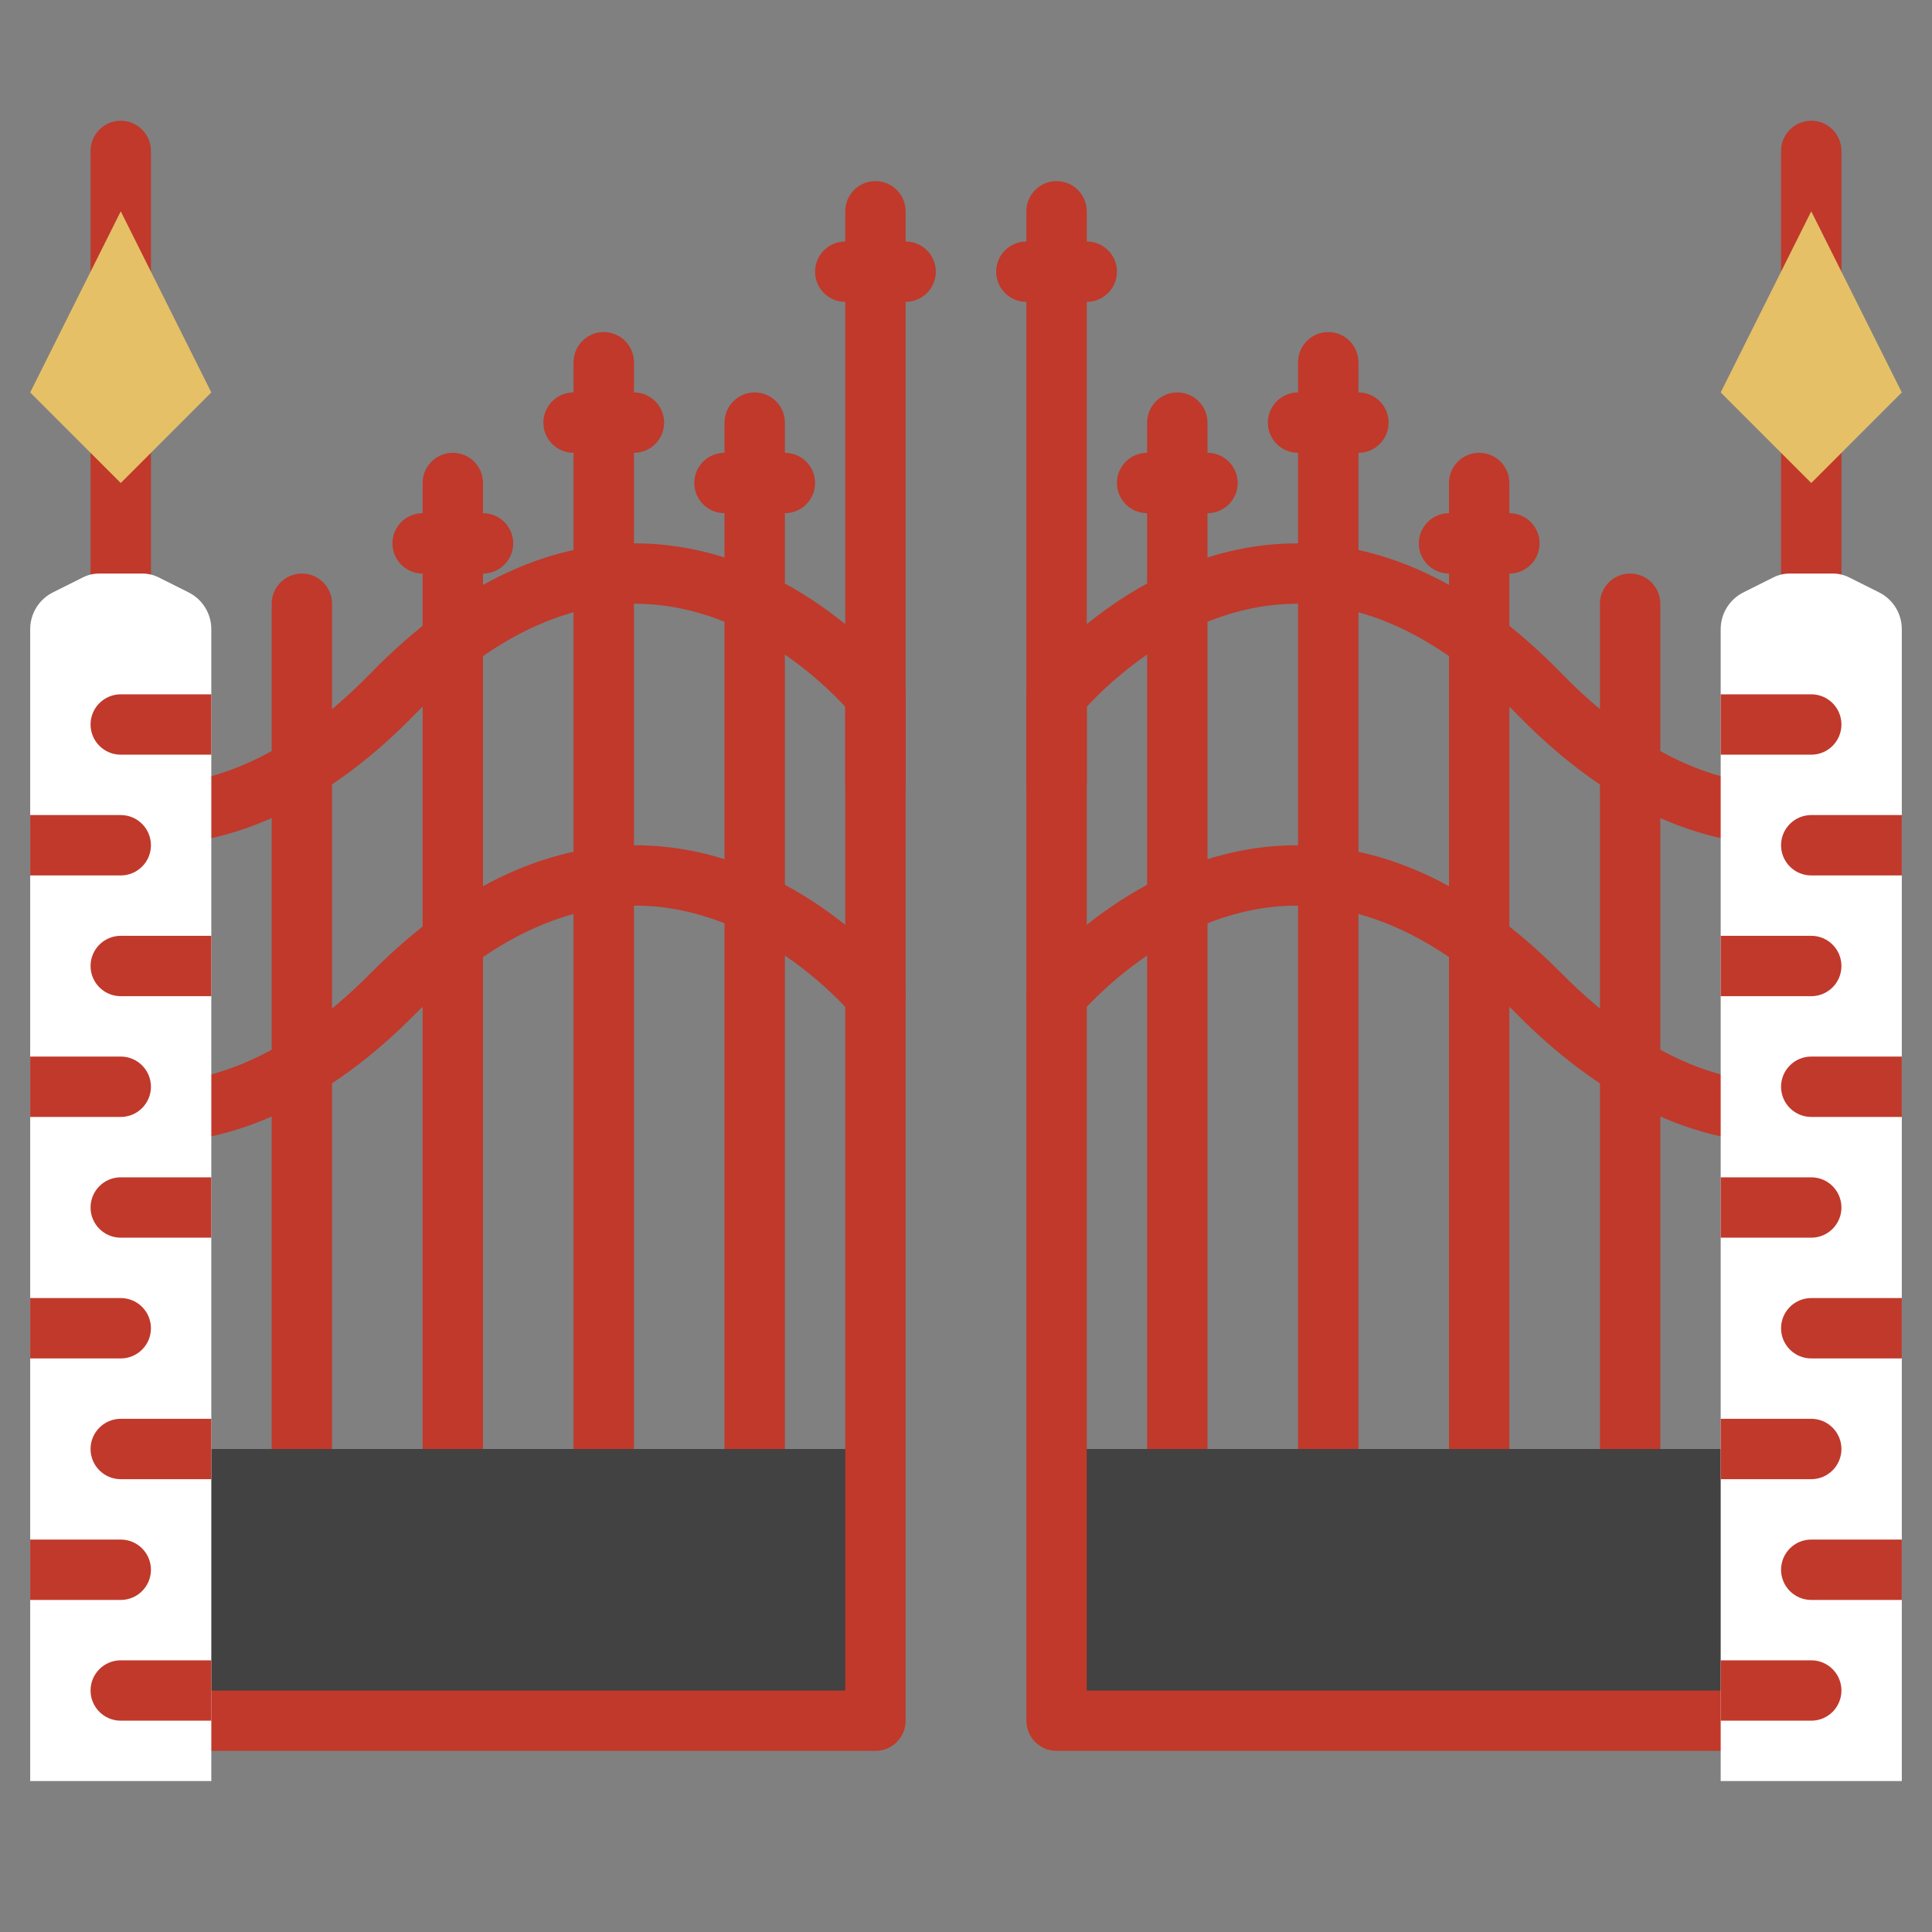 <!DOCTYPE svg PUBLIC "-//W3C//DTD SVG 1.1//EN" "http://www.w3.org/Graphics/SVG/1.1/DTD/svg11.dtd">

<!-- Uploaded to: SVG Repo, www.svgrepo.com, Transformed by: SVG Repo Mixer Tools -->
<svg width="800px" height="800px" viewBox="0 0 512 512" enable-background="new 0 0 512 512" id="flat" version="1.1" xml:space="preserve" xmlns="http://www.w3.org/2000/svg" xmlns:xlink="http://www.w3.org/1999/xlink" fill="#000000">

<rect x="0" y="0" width="512" height="512" fill="#808080" stroke="none"/>

<g id="SVGRepo_bgCarrier" stroke-width="0"/>

<g id="SVGRepo_tracerCarrier" stroke-linecap="round" stroke-linejoin="round"/>

<g id="SVGRepo_iconCarrier"> <g> <path d="M472.617,302.983c-29.796,0.002-54.158-17.627-70.297-33.897c-20.102-20.265-40.802-30.017-61.548-29.014 c-32.031,1.564-54.337,28.502-54.559,28.774c-2.787,3.42-7.821,3.945-11.247,1.167c-3.426-2.779-3.961-7.8-1.19-11.232 c1.077-1.333,26.822-32.679,66.047-34.682c25.516-1.297,50.371,10.042,73.857,33.719c23.688,23.88,48.095,33.176,72.548,27.614 c4.31-0.979,8.595,1.72,9.574,6.028c0.979,4.308-1.72,8.595-6.028,9.574C483.88,302.374,478.152,302.983,472.617,302.983z" fill="#c0392b"/> </g> <g> <path d="M432,392c-4.418,0-8-3.582-8-8V160c0-4.418,3.582-8,8-8s8,3.582,8,8v224C440,388.418,436.418,392,432,392z" fill="#c0392b"/> </g> <g> <path d="M392,392c-4.418,0-8-3.582-8-8V128c0-4.418,3.582-8,8-8s8,3.582,8,8v256C400,388.418,396.418,392,392,392z" fill="#c0392b"/> </g> <g> <path d="M352,392c-4.418,0-8-3.582-8-8V96c0-4.418,3.582-8,8-8s8,3.582,8,8v288C360,388.418,356.418,392,352,392z" fill="#c0392b"/> </g> <g> <path d="M312,392c-4.418,0-8-3.582-8-8V112c0-4.418,3.582-8,8-8s8,3.582,8,8v272C320,388.418,316.418,392,312,392z" fill="#c0392b"/> </g> <g> <path d="M320,136h-16c-4.418,0-8-3.582-8-8s3.582-8,8-8h16c4.418,0,8,3.582,8,8S324.418,136,320,136z" fill="#c0392b"/> </g> <g> <path d="M360,120h-16c-4.418,0-8-3.582-8-8s3.582-8,8-8h16c4.418,0,8,3.582,8,8S364.418,120,360,120z" fill="#c0392b"/> </g> <g> <path d="M400,152h-16c-4.418,0-8-3.582-8-8s3.582-8,8-8h16c4.418,0,8,3.582,8,8S404.418,152,400,152z" fill="#c0392b"/> </g> <rect fill="#424242" height="72" transform="matrix(-1 -4.489132e-11 4.489132e-11 -1 744 840)" width="184" x="280" y="384"/> <g> <path d="M39.383,302.983c-5.538,0-11.262-0.608-17.156-1.948c-4.309-0.979-7.007-5.266-6.028-9.574 c0.979-4.308,5.268-7.005,9.574-6.028c24.453,5.562,48.86-3.734,72.548-27.614c23.485-23.677,48.328-35.017,73.857-33.719 c39.225,2.003,64.97,33.348,66.047,34.682c2.776,3.437,2.239,8.474-1.198,11.25c-3.432,2.772-8.46,2.241-11.239-1.185l0,0 c-0.222-0.272-22.528-27.21-54.559-28.774c-20.747-1.006-41.447,8.75-61.548,29.014C93.542,285.355,69.177,302.983,39.383,302.983z " fill="#c0392b"/> </g> <g> <path d="M80,392c-4.418,0-8-3.582-8-8V160c0-4.418,3.582-8,8-8s8,3.582,8,8v224C88,388.418,84.418,392,80,392z" fill="#c0392b"/> </g> <g> <path d="M120,392c-4.418,0-8-3.582-8-8V128c0-4.418,3.582-8,8-8s8,3.582,8,8v256C128,388.418,124.418,392,120,392z" fill="#c0392b"/> </g> <g> <path d="M160,392c-4.418,0-8-3.582-8-8V96c0-4.418,3.582-8,8-8s8,3.582,8,8v288C168,388.418,164.418,392,160,392z" fill="#c0392b"/> </g> <g> <path d="M200,392c-4.418,0-8-3.582-8-8V112c0-4.418,3.582-8,8-8s8,3.582,8,8v272C208,388.418,204.418,392,200,392z" fill="#c0392b"/> </g> <g> <path d="M208,136h-16c-4.418,0-8-3.582-8-8s3.582-8,8-8h16c4.418,0,8,3.582,8,8S212.418,136,208,136z" fill="#c0392b"/> </g> <g> <path d="M168,120h-16c-4.418,0-8-3.582-8-8s3.582-8,8-8h16c4.418,0,8,3.582,8,8S172.418,120,168,120z" fill="#c0392b"/> </g> <g> <path d="M128,152h-16c-4.418,0-8-3.582-8-8s3.582-8,8-8h16c4.418,0,8,3.582,8,8S132.418,152,128,152z" fill="#c0392b"/> </g> <rect fill="#424242" height="72" width="184" x="48" y="384"/> <g> <path d="M232,464H24c-4.418,0-8-3.582-8-8V214.21c0-2.438,1.112-4.743,3.02-6.261 c1.908-1.519,4.404-2.083,6.78-1.534c24.414,5.638,48.799-3.8,72.477-28.05c23.471-24.039,48.323-35.565,73.84-34.267 c39.295,2.002,65.069,33.882,66.147,35.238c1.125,1.416,1.737,3.17,1.737,4.978L240,456C240,460.418,236.419,464,232,464z M32,448 h192l0-260.689c-5.839-6.362-25.906-25.927-52.828-27.24c-20.688-1.015-41.369,8.906-61.448,29.472 c-16.142,16.532-40.52,34.444-70.338,34.445c-2.426,0-4.89-0.119-7.387-0.366V448z" fill="#c0392b"/> </g> <g> <path d="M232,216c-4.418,0-8-3.582-8-8V56c0-4.418,3.582-8,8-8s8,3.582,8,8v152C240,212.418,236.418,216,232,216z" fill="#c0392b"/> </g> <g> <path d="M488,464H280c-4.418,0-8-3.582-8-8l0-271.687c0-1.808,0.612-3.562,1.737-4.978 c1.078-1.356,26.852-33.235,66.147-35.238c25.528-1.293,50.369,10.228,73.84,34.267c23.677,24.25,48.065,33.691,72.477,28.05 c2.374-0.548,4.872,0.016,6.78,1.534c1.908,1.518,3.02,3.823,3.02,6.261V456C496,460.418,492.418,464,488,464z M288,448h192 V223.604c-20.401,1.972-48.103-3.723-77.725-34.062c-20.079-20.566-40.749-30.486-61.448-29.472 c-26.912,1.312-46.974,20.864-52.828,27.241L288,448z" fill="#c0392b"/> </g> <g> <path d="M280,216c-4.418,0-8-3.582-8-8V56c0-4.418,3.582-8,8-8s8,3.582,8,8v152C288,212.418,284.418,216,280,216z" fill="#c0392b"/> </g> <g> <path d="M240,80h-16c-4.418,0-8-3.582-8-8s3.582-8,8-8h16c4.418,0,8,3.582,8,8S244.418,80,240,80z" fill="#c0392b"/> </g> <g> <path d="M288,80h-16c-4.418,0-8-3.582-8-8s3.582-8,8-8h16c4.418,0,8,3.582,8,8S292.418,80,288,80z" fill="#c0392b"/> </g> <g> <path d="M32,168c-4.418,0-8-3.582-8-8V40c0-4.418,3.582-8,8-8s8,3.582,8,8v120C40,164.418,36.418,168,32,168z" fill="#c0392b"/> </g> <path d="M56,472H8V166.735c0-4.128,2.332-7.901,6.024-9.747l7.987-3.994c1.308-0.654,2.751-0.995,4.213-0.995h11.552 c1.463,0,2.905,0.341,4.213,0.995l7.987,3.994c3.692,1.846,6.024,5.619,6.024,9.747V472z" fill="#ffffff"/> <polygon fill="#e6c067" points="8,104 32,56 56,104 32,128 "/> <path d="M32,184c-4.418,0-8,3.582-8,8s3.582,8,8,8h24v-16H32z" fill="#c0392b"/> <path d="M32,248c-4.418,0-8,3.582-8,8s3.582,8,8,8h24v-16H32z" fill="#c0392b"/> <path d="M32,216H8v16h24c4.418,0,8-3.582,8-8S36.418,216,32,216z" fill="#c0392b"/> <path d="M32,312c-4.418,0-8,3.582-8,8s3.582,8,8,8h24v-16H32z" fill="#c0392b"/> <path d="M32,280H8v16h24c4.418,0,8-3.582,8-8S36.418,280,32,280z" fill="#c0392b"/> <path d="M32,376c-4.418,0-8,3.582-8,8s3.582,8,8,8h24v-16H32z" fill="#c0392b"/> <path d="M32,344H8v16h24c4.418,0,8-3.582,8-8S36.418,344,32,344z" fill="#c0392b"/> <path d="M32,440c-4.418,0-8,3.582-8,8s3.582,8,8,8h24v-16H32z" fill="#c0392b"/> <path d="M32,408H8v16h24c4.418,0,8-3.582,8-8S36.418,408,32,408z" fill="#c0392b"/> <g> <path d="M480,168c-4.418,0-8-3.582-8-8V40c0-4.418,3.582-8,8-8s8,3.582,8,8v120C488,164.418,484.418,168,480,168z" fill="#c0392b"/> </g> <path d="M456,472h48V166.735c0-4.128-2.332-7.901-6.024-9.747l-7.987-3.994c-1.308-0.654-2.751-0.995-4.213-0.995 h-11.552c-1.462,0-2.905,0.341-4.213,0.995l-7.987,3.994c-3.692,1.846-6.024,5.619-6.024,9.747V472z" fill="#ffffff"/> <polygon fill="#e6c067" points="504,104 480,56 456,104 480,128 "/> <path d="M480,184h-24v16h24c4.418,0,8-3.582,8-8S484.418,184,480,184z" fill="#c0392b"/> <path d="M480,248h-24v16h24c4.418,0,8-3.582,8-8S484.418,248,480,248z" fill="#c0392b"/> <path d="M480,216c-4.418,0-8,3.582-8,8s3.582,8,8,8h24v-16H480z" fill="#c0392b"/> <path d="M480,312h-24v16h24c4.418,0,8-3.582,8-8S484.418,312,480,312z" fill="#c0392b"/> <path d="M480,280c-4.418,0-8,3.582-8,8s3.582,8,8,8h24v-16H480z" fill="#c0392b"/> <path d="M480,376h-24v16h24c4.418,0,8-3.582,8-8S484.418,376,480,376z" fill="#c0392b"/> <path d="M480,344c-4.418,0-8,3.582-8,8s3.582,8,8,8h24v-16H480z" fill="#c0392b"/> <path d="M480,440h-24v16h24c4.418,0,8-3.582,8-8S484.418,440,480,440z" fill="#c0392b"/> <path d="M480,408c-4.418,0-8,3.582-8,8s3.582,8,8,8h24v-16H480z" fill="#c0392b"/> </g>

</svg>